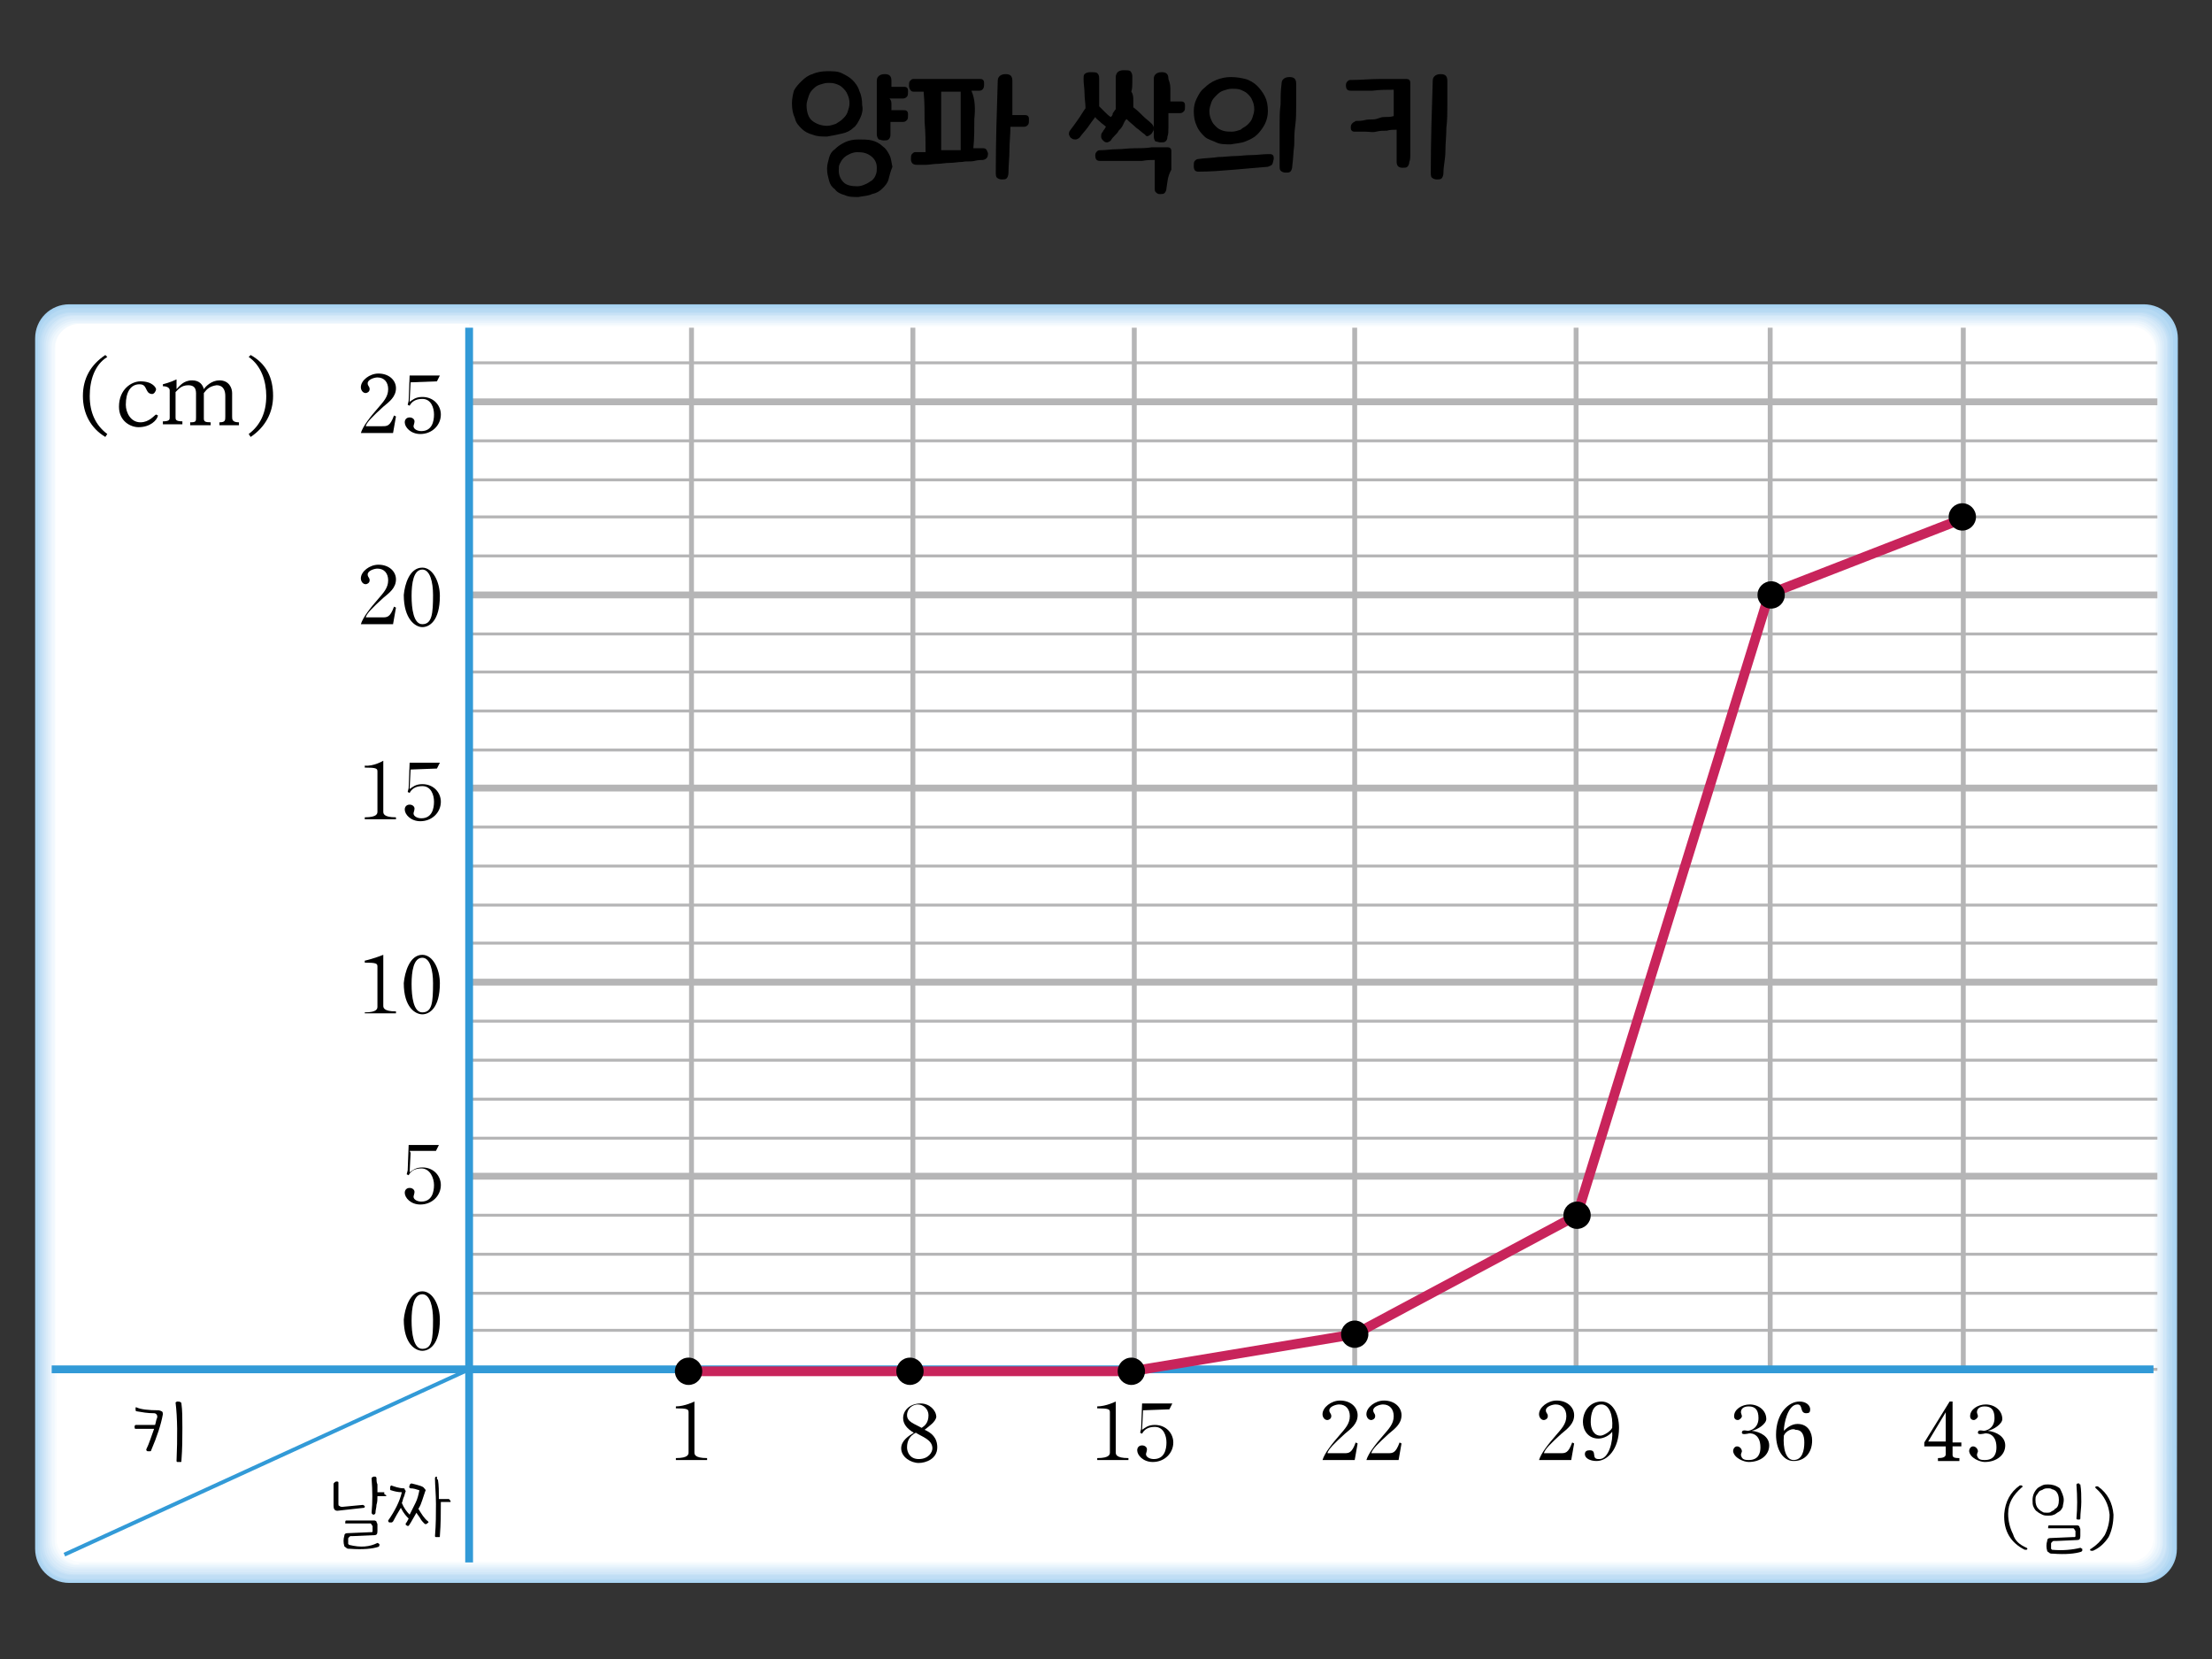 <?xml version="1.0" encoding="utf-8"?>
<!-- Generator: Adobe Illustrator 24.2.3, SVG Export Plug-In . SVG Version: 6.00 Build 0)  -->
<svg version="1.1" id="레이어_1" xmlns="http://www.w3.org/2000/svg" xmlns:xlink="http://www.w3.org/1999/xlink" x="0px"
	 y="0px" width="226.8px" height="170.1px" viewBox="0 0 226.8 170.1" style="enable-background:new 0 0 226.8 170.1;"
	 xml:space="preserve">
<rect x="0" y="0" width="226.8" height="170.1" fill="#333333" stroke="none"/>
<g>
	<g>
		<g>
			<path style="fill:#A5D1F0;" d="M223.2,158.8c0,2-1.6,3.5-3.5,3.5H7.1c-2,0-3.5-1.6-3.5-3.5V34.7c0-2,1.6-3.5,3.5-3.5h212.7
				c2,0,3.5,1.6,3.5,3.5L223.2,158.8z"/>
			<path style="fill:#AED5F2;" d="M7.1,162.2c-1.9,0-3.4-1.5-3.4-3.4V34.9c0-0.1,0-0.2,0-0.3c0.1-1.8,1.6-3.2,3.4-3.2h212.5
				c0.1,0,0.2,0,0.3,0c1.8,0.1,3.2,1.6,3.2,3.4L223,158.7c0,0.1,0,0.2,0,0.3c-0.1,1.8-1.6,3.2-3.4,3.2H7.1z"/>
			<path style="fill:#B7DAF3;" d="M7.2,162c-1.8,0-3.3-1.5-3.3-3.3V35c0-0.1,0-0.2,0-0.3C4,33,5.5,31.6,7.2,31.6h212.2
				c0.1,0,0.2,0,0.3,0c1.7,0.1,3.1,1.6,3.1,3.3l-0.1,123.7c0,0.1,0,0.2,0,0.3c-0.1,1.7-1.6,3.1-3.3,3.1L7.2,162L7.2,162z"/>
			<path style="fill:#C0DEF5;" d="M7.3,161.9c-1.8,0-3.2-1.4-3.2-3.2V35.2c0-0.1,0-0.2,0-0.2c0.1-1.7,1.5-3,3.2-3h212
				c0.1,0,0.2,0,0.2,0c1.7,0.1,3,1.5,3,3.2l-0.1,123.5c0,0.1,0,0.2,0,0.2c-0.1,1.7-1.5,3-3.2,3L7.3,161.9L7.3,161.9z"/>
			<path style="fill:#C8E2F6;" d="M7.4,161.5c-1.7,0-3.1-1.4-3.1-3.1V35.2c0-0.1,0-0.2,0-0.2c0.1-1.6,1.3-2.9,3.1-2.9h211.8
				c0.1,0,0.2,0,0.2,0c1.6,0.1,2.9,1.4,2.9,3.1l-0.1,123.2c0,0.1,0,0.2,0,0.2c-0.1,1.6-1.4,2.9-3.1,2.9L7.4,161.5L7.4,161.5z"/>
			<path style="fill:#D1E7F8;" d="M7.5,161.4c-1.7,0-3-1.4-3-3v-123v-0.2c0.1-1.6,1.4-2.9,3-2.9h211.6h0.2c1.6,0.1,2.9,1.4,2.9,3
				l-0.1,123v0.2c-0.1,1.6-1.4,2.9-3,2.9L7.5,161.4L7.5,161.4z"/>
			<path style="fill:#D9EBF9;" d="M7.6,161.2c-1.6,0-2.9-1.3-2.9-2.9V35.4v-0.2c0.1-1.5,1.3-2.8,2.9-2.8h211.3h0.2
				c1.5,0.1,2.8,1.3,2.8,2.9l-0.1,122.8v0.2c-0.1,1.5-1.3,2.8-2.9,2.8L7.6,161.2L7.6,161.2z"/>
			<path style="fill:#E1EFFA;" d="M7.7,160.9c-1.5,0-2.8-1.2-2.8-2.8V35.7v-0.3c0.1-1.5,1.3-2.7,2.8-2.7h211.1h0.2
				c1.5,0.1,2.7,1.3,2.7,2.8V158v0.2c0,1.5-1.3,2.7-2.8,2.7L7.7,160.9L7.7,160.9z"/>
			<path style="fill:#E9F4FC;" d="M7.8,160.7c-1.5,0-2.7-1.2-2.7-2.7V35.7v-0.2c0-1.4,1.2-2.6,2.7-2.6h210.9h0.2
				c1.5,0,2.6,1.2,2.6,2.7v122.3v0.2c0,1.4-1.2,2.6-2.7,2.6L7.8,160.7L7.8,160.7z"/>
			<path style="fill:#F1F8FD;" d="M7.9,160.5c-1.4,0-2.6-1.2-2.6-2.6V35.8v-0.2c0-1.4,1.2-2.5,2.6-2.5h210.7h0.2
				c1.4,0,2.5,1.2,2.5,2.6l-0.1,122.1v0.2c0,1.4-1.2,2.5-2.6,2.5H7.9z"/>
			<path style="fill:#F9FCFE;" d="M8.1,160.4c-1.4,0-2.5-1.1-2.5-2.5v-122v-0.2c0-1.4,1.1-2.4,2.5-2.4h210.4h0.2
				c1.3,0,2.4,1.1,2.4,2.5L221,157.7v0.2c0,1.4-1.1,2.4-2.5,2.4H8.1V160.4z"/>
			<path style="fill:#FFFFFF;" d="M220.8,157.7c0,1.3-1.1,2.4-2.4,2.4H8.2c-1.3,0-2.4-1.1-2.4-2.4V35.9c0-1.3,1.1-2.4,2.4-2.4h210.4
				c1.3,0,2.4,1.1,2.4,2.4L220.8,157.7z"/>
		</g>
	</g>
	<g>
		<g>
			<path style="fill:#FFFFFF;" d="M48.1,140.4v19.7h170.3c1.3,0,2.4-1.1,2.4-2.4v-17.3H48.1L48.1,140.4z"/>
			<g>
				<path style="fill:#FFFFFF;" d="M6.6,159.4c0.6,0.4,0.8,0.7,1.5,0.7h40v-19.7L6.6,159.4z"/>
			</g>
		</g>
		<g>
			<path style="fill:#FFFFFF;" d="M48.1,33.2h-40c-1.3,0-2.4,1.1-2.4,2.4v104.9h42.4V33.2z"/>
			<path style="fill:#FFFFFF;" d="M5.8,140.4v17.3c0,0.8,0.3,1.4,0.8,1.7l41.5-19H5.8z"/>
		</g>
		<g>
			<path style="fill:#FFFFFF;" d="M220.8,140.4l0.1-104.5c0-1.3-1.1-2.4-2.4-2.4H48.1v106.9H220.8z"/>
		</g>
	</g>
	<g>
		<path d="M16.7,145c-0.2,1.1-0.6,2.3-1.2,3.7c0,0.1-0.1,0.1-0.1,0.1c-0.1,0-0.1,0-0.2,0s-0.1,0-0.2-0.1v-0.1
			c0.3-0.6,0.5-1.3,0.8-2.1h-1.9c-0.1,0-0.1-0.1-0.1-0.2v-0.1c0,0,0,0,0.1-0.1h2c0.1-0.3,0.1-0.5,0.2-0.7c0.1-0.3-0.1-0.5-0.3-0.5
			c-0.7,0-1.2-0.1-1.8-0.2c-0.1,0-0.1-0.1-0.1-0.3c0-0.1,0-0.1,0-0.1s0,0,0.1,0c0.4,0.2,1.2,0.3,2.3,0.3
			C16.6,144.7,16.7,144.7,16.7,145z M18.6,143.9c0.1,0.7,0.1,1.5,0.1,2.5s0,2.1-0.1,3.4c0,0.1,0,0.1-0.1,0.1h-0.1
			c-0.1,0-0.1,0-0.2,0c0,0-0.1,0-0.1-0.1c0.1-2.4,0.1-4.4-0.1-6c0,0,0.1-0.1,0.2-0.1C18.5,143.7,18.6,143.8,18.6,143.9z"/>
	</g>
	<g>
		<path d="M37.2,154.3C37.3,154.3,37.3,154.3,37.2,154.3c0.1,0,0.1,0.1,0.2,0.1c0,0.1,0,0.2-0.1,0.2l-2.7,0.3
			c-0.3,0-0.4-0.2-0.4-0.5v-2.2c0-0.1,0-0.1,0.1-0.2c0,0,0.1-0.1,0.2-0.1c0.1,0,0.2,0,0.2,0.1v2.2c0,0.1,0,0.2,0.1,0.2
			c0.1,0.1,0.2,0.1,0.3,0.1L37.2,154.3z M38.7,158.2C38.8,158.2,38.8,158.2,38.7,158.2c0.1,0,0.1,0.1,0.2,0.1c0,0.1,0,0.1,0,0.2
			l-0.1,0.1c-0.6,0.2-1.6,0.3-2.9,0.2c-0.2,0-0.3,0-0.4-0.1c-0.1-0.1-0.2-0.1-0.2-0.2c-0.1-0.3-0.1-0.7,0-1c0-0.2,0.1-0.3,0.3-0.3
			l2.3-0.1c0.1,0,0.1,0,0.2,0c0,0,0.1,0,0.1-0.1v-0.5c0-0.1-0.1-0.1-0.1-0.2l-0.1-0.1c-0.8,0-1.7,0-2.6,0l0,0v-0.1
			c0-0.1,0-0.2,0.1-0.2c1,0,1.9,0,2.9,0c0.1,0,0.2,0.1,0.2,0.1c0,0.1,0.1,0.2,0.1,0.3v0.7c0,0.3-0.1,0.4-0.3,0.4l-2.2,0.1
			c-0.1,0-0.1,0-0.2,0c-0.1,0-0.1,0-0.2,0.1c-0.1,0.1-0.1,0.1-0.1,0.2s0,0.2,0,0.4v0.1l0.1,0.1C37,158.7,37.9,158.6,38.7,158.2z
			 M39.4,153.2C39.5,153.2,39.5,153.2,39.4,153.2c0.1,0,0.1,0.1,0.2,0.1c0,0.1,0,0.1,0,0.1h-0.1h-0.8c0,0.3,0,0.6-0.1,0.9
			c0,0.3-0.1,0.5-0.1,0.8c0,0.1-0.1,0.2-0.2,0.2c-0.1,0-0.2-0.1-0.2-0.2c0.1-1.1,0.1-2.2,0-3.5c0-0.1,0-0.1,0.2-0.2
			c0.1,0,0.1,0,0.2,0l0.1,0.1c0,0.2,0,0.5,0.1,0.7c0,0.3,0,0.5,0,0.8h0.7C39.4,153,39.4,153.2,39.4,153.2z"/>
		<path d="M43.5,152.6c0.1,0.1,0.2,0.2,0.1,0.3c-0.1,0.3-0.2,0.6-0.3,0.9s-0.2,0.6-0.4,0.9c0.3,0.5,0.6,1,1,1.3
			c0.1,0.1,0,0.1-0.1,0.2s-0.2,0.1-0.3,0s-0.3-0.3-0.4-0.5c-0.1-0.2-0.3-0.4-0.4-0.6c-0.3,0.5-0.5,0.9-0.7,1.2
			c-0.1,0.2-0.2,0.2-0.3,0.1c-0.1,0-0.1-0.1-0.1-0.1v-0.1c0.1-0.1,0.2-0.3,0.3-0.5c-0.2-0.2-0.5-0.5-0.8-1.1c-0.3,0.5-0.6,1-0.8,1.4
			c-0.1,0.1-0.1,0.1-0.2,0.1c-0.1,0-0.1,0-0.2,0c-0.1-0.1-0.1-0.1-0.1-0.2c0.7-1,1.2-2,1.4-2.9c-0.4,0-0.8-0.1-1.1-0.2
			c-0.1,0-0.1-0.1-0.1-0.1s0-0.1,0-0.2c0-0.1,0.1-0.2,0.1-0.2c0.3,0.1,0.8,0.3,1.3,0.3c0.1,0,0.1,0.1,0.1,0.1c0,0.1,0.1,0.1,0.1,0.2
			c-0.1,0.2-0.1,0.4-0.2,0.6c-0.1,0.2-0.1,0.4-0.2,0.6c0.2,0.5,0.5,0.9,0.8,1.2c0.2-0.4,0.4-0.8,0.6-1.2c0.2-0.4,0.3-0.8,0.4-1.3
			c-0.3-0.1-0.6-0.2-0.9-0.2c-0.1,0-0.2-0.1-0.1-0.3c0-0.1,0.1-0.2,0.2-0.2C43,152.3,43.4,152.4,43.5,152.6z M44.9,151.7
			c0.1,0.6,0.1,1.2,0.1,2h1c0.1,0,0.1,0.1,0.2,0.2c0,0.1,0,0.1,0,0.1h-0.1h-0.9c0,1.1,0,2.2-0.1,3.5c0,0.1,0,0.1-0.1,0.1h-0.1
			c-0.1,0-0.1,0-0.2,0c0,0-0.1,0-0.1-0.1c0.1-1.2,0.1-2.3,0.1-3.3s-0.1-1.9-0.1-2.6c0-0.1,0-0.2,0.2-0.2
			C44.8,151.7,44.8,151.7,44.9,151.7z"/>
	</g>
	<g>
		<path d="M71.2,143.7v5.2c0,0.2,0,0.6,1.3,0.6v0.2h-3.2v-0.2c1.3,0,1.3-0.4,1.3-0.6v-4.1c0-0.3-0.1-0.4-1.3-0.4v-0.2
			C70.2,144.2,71.2,143.7,71.2,143.7z"/>
	</g>
	<g>
		<path d="M94.8,146.6c0.7,0.3,1.3,0.8,1.3,1.8c0,1.2-1.2,1.6-1.9,1.6c-0.8,0-1.8-0.6-1.8-1.5c0-0.8,0.8-1.3,1.3-1.6
			c-0.7-0.4-1.1-0.9-1.1-1.5c0-0.8,0.7-1.5,1.8-1.5c0.9,0,1.6,0.7,1.6,1.4C95.9,145.8,95.3,146.2,94.8,146.6z M93.9,146.9
			c-0.6,0.3-0.9,0.8-0.9,1.5c0,0.5,0.3,1.2,1.2,1.2c1,0,1.4-0.7,1.4-1.1C95.6,147.6,94.5,147.3,93.9,146.9z M94.5,146.4
			c0.3-0.2,0.7-0.5,0.7-1.3c0-0.6-0.5-1.1-1.1-1.1c-0.5,0-1.1,0.4-1.1,1.1S93.8,146,94.5,146.4z"/>
	</g>
	<g>
		<path d="M114.4,143.7v5.2c0,0.2,0,0.6,1.3,0.6v0.2h-3.2v-0.2c1.3,0,1.3-0.4,1.3-0.6v-4.1c0-0.3-0.1-0.4-1.3-0.4v-0.2
			C113.4,144.2,114.4,143.7,114.4,143.7z"/>
		<path d="M117.2,144.6l-0.1,2c0.3-0.2,0.6-0.5,1.3-0.5c1.2,0,1.9,0.9,1.9,1.8c0,1.1-0.9,2-2.1,2c-1,0-1.6-0.7-1.6-1.2
			c0-0.3,0.2-0.5,0.5-0.5s0.5,0.2,0.5,0.4s-0.1,0.4-0.1,0.5c0,0.3,0.4,0.5,0.8,0.5c1.1,0,1.3-1,1.3-1.7s-0.3-1.6-1.2-1.6
			c-0.7,0-1.1,0.3-1.3,0.7l-0.2-0.1l0.1-0.4l0.1-2.6h3.1l-0.3,0.6L117.2,144.6L117.2,144.6L117.2,144.6z"/>
	</g>
	<g>
		<path d="M138.9,149.7h-3.3c0.2-0.7,1-1.7,1.7-2.5c0.6-0.7,1.1-1.2,1.1-2c0-0.7-0.4-1.2-1.1-1.2c-0.3,0-1,0.2-1,0.6
			c0,0.3,0.2,0.3,0.2,0.6s-0.3,0.4-0.4,0.4c-0.3,0-0.5-0.3-0.5-0.6c0-0.7,0.9-1.4,1.8-1.4c1.1,0,1.8,0.7,1.8,1.5
			c0,0.9-0.7,1.4-1.3,1.9c-1.1,1-1.7,1.6-1.8,2h1.7c0.5,0,0.8,0,1.2-1.1l0.2,0.1L138.9,149.7z"/>
		<path d="M143.4,149.7h-3.3c0.2-0.7,1-1.7,1.7-2.5c0.6-0.7,1.1-1.2,1.1-2c0-0.7-0.4-1.2-1.1-1.2c-0.3,0-1,0.2-1,0.6
			c0,0.3,0.2,0.3,0.2,0.6s-0.3,0.4-0.4,0.4c-0.3,0-0.5-0.3-0.5-0.6c0-0.7,0.9-1.4,1.8-1.4c1.1,0,1.8,0.7,1.8,1.5
			c0,0.9-0.7,1.4-1.3,1.9c-1.1,1-1.7,1.6-1.8,2h1.7c0.5,0,0.8,0,1.2-1.1l0.2,0.1L143.4,149.7z"/>
	</g>
	<g>
		<path d="M161.1,149.7h-3.3c0.2-0.7,1-1.7,1.7-2.5c0.6-0.7,1.1-1.2,1.1-2c0-0.7-0.4-1.2-1.1-1.2c-0.3,0-1,0.2-1,0.6
			c0,0.3,0.2,0.3,0.2,0.6s-0.3,0.4-0.4,0.4c-0.3,0-0.5-0.3-0.5-0.6c0-0.7,0.9-1.4,1.8-1.4c1.1,0,1.8,0.7,1.8,1.5
			c0,0.9-0.7,1.4-1.3,1.9c-1.1,1-1.7,1.6-1.8,2h1.7c0.5,0,0.8,0,1.2-1.1l0.2,0.1L161.1,149.7z"/>
		<path d="M165.3,146.8c-0.3,0.4-0.9,0.7-1.4,0.7c-1.1,0-1.6-0.9-1.6-1.7c0-1.2,0.8-2.1,1.9-2.1s1.8,1.2,1.8,2.7
			c0,2.2-1.2,3.4-2.3,3.4c-0.7,0-1.2-0.3-1.2-0.7c0-0.3,0.2-0.4,0.5-0.4c0.8,0,0.1,0.9,0.9,0.9C165,149.7,165.4,147.6,165.3,146.8z
			 M165.3,146.4c0.1-1.3-0.3-2.4-1.1-2.4c-0.9,0-1.1,1-1.1,1.8c0,0.7,0.3,1.4,1,1.4C164.4,147.2,165.1,146.8,165.3,146.4z"/>
	</g>
	<g>
		<path d="M179.6,146.7c0.9,0.1,1.8,0.6,1.8,1.5c0,1-0.9,1.7-2.1,1.7c-0.5,0-1.5-0.4-1.6-1.1c0-0.3,0.2-0.5,0.4-0.5
			c0.3,0,0.5,0.3,0.5,0.5c0,0.1-0.1,0.2-0.1,0.4c0.1,0.4,0.3,0.5,0.8,0.5c1,0,1.2-0.7,1.2-1.3c0-1.5-1.1-1.5-1.3-1.4
			c-0.5,0.1-0.6,0-0.6-0.1c0-0.2,0.1-0.3,0.6-0.2c0.2,0,1.1-0.2,1.1-1.3c0-0.8-0.3-1.2-1-1.2c-0.6,0-0.8,0.3-0.8,0.6
			c0,0.1,0.1,0.3,0.1,0.4c0,0.2-0.3,0.4-0.4,0.4c-0.2,0-0.4-0.1-0.4-0.4c0-0.7,0.8-1.2,1.6-1.2c0.9,0,1.7,0.6,1.7,1.5
			C181.1,146,180.2,146.6,179.6,146.7z"/>
		<path d="M182.9,146.7c0.3-0.3,0.8-0.7,1.4-0.7c1.1,0,1.5,0.9,1.5,1.7c0,1.2-0.7,2.1-1.9,2.1c-1.1,0-1.8-1.2-1.8-2.7
			c0-2.2,1.3-3.4,2.4-3.4c0.7,0,1.1,0.4,1.1,0.8c0,0.3-0.1,0.4-0.4,0.4c-0.7,0-0.3-0.9-0.9-0.9C183.3,144,182.9,146,182.9,146.7z
			 M182.9,147.2c-0.1,1.3,0.2,2.5,1,2.5c0.9,0,1.1-1,1.1-1.8c0-0.7-0.2-1.3-0.9-1.3C183.8,146.4,183.1,146.7,182.9,147.2z"/>
	</g>
	<g>
		<path d="M197.3,147.9l2.6-4.2h0.3v4.2h0.9v0.4h-0.9v0.9c0,0.3,0.4,0.3,0.7,0.3v0.3h-2.2v-0.3c0.5,0,0.8-0.1,0.8-0.4v-0.8h-2.2
			L197.3,147.9L197.3,147.9z M199.5,144.8l-1.8,3h1.8V144.8z"/>
		<path d="M203.8,146.7c0.9,0.1,1.8,0.6,1.8,1.5c0,1-0.9,1.7-2.1,1.7c-0.5,0-1.5-0.4-1.6-1.1c0-0.3,0.2-0.5,0.4-0.5
			c0.3,0,0.5,0.3,0.5,0.5c0,0.1-0.1,0.2-0.1,0.4c0.1,0.4,0.3,0.5,0.8,0.5c1,0,1.2-0.7,1.2-1.3c0-1.5-1.1-1.5-1.3-1.4
			c-0.5,0.1-0.6,0-0.6-0.1c0-0.2,0.1-0.3,0.6-0.2c0.2,0,1.1-0.2,1.1-1.3c0-0.8-0.3-1.2-1-1.2c-0.6,0-0.8,0.3-0.8,0.6
			c0,0.1,0.1,0.3,0.1,0.4c0,0.2-0.3,0.4-0.4,0.4c-0.2,0-0.4-0.1-0.4-0.4c0-0.7,0.8-1.2,1.6-1.2c0.9,0,1.7,0.6,1.7,1.5
			C205.3,146,204.4,146.6,203.8,146.7z"/>
	</g>
	<g>
		<path d="M207.8,158.7c0.1,0.1,0.1,0.1,0,0.2h-0.1h-0.1c-1.4-0.7-2.2-1.9-2.1-3.7c0.1-1.2,0.6-2.2,1.6-2.9h0.1h0.1
			c0.1,0.1,0.1,0.2,0,0.2c-0.9,0.8-1.4,1.6-1.4,2.7c0,0.8,0.2,1.5,0.5,2.1C206.6,158,207.1,158.4,207.8,158.7z"/>
		<path d="M211.6,153.8c0,0.3-0.1,0.5-0.1,0.7c-0.1,0.2-0.2,0.4-0.4,0.5s-0.4,0.3-0.5,0.3c-0.2,0.1-0.4,0.1-0.6,0.1s-0.4,0-0.6-0.1
			s-0.4-0.2-0.5-0.3c-0.2-0.1-0.3-0.3-0.4-0.5s-0.1-0.4-0.1-0.7c0-0.5,0.2-0.9,0.5-1.2c0.1-0.1,0.3-0.2,0.5-0.3s0.4-0.1,0.6-0.1
			c0.4,0,0.8,0.1,1.2,0.4C211.4,153,211.6,153.4,211.6,153.8z M211.1,153.8c0-0.4-0.1-0.7-0.3-0.9c-0.1-0.1-0.3-0.2-0.4-0.2
			c-0.1-0.1-0.3-0.1-0.4-0.1c-0.2,0-0.3,0-0.5,0.1c-0.1,0.1-0.3,0.1-0.4,0.2c-0.1,0.1-0.2,0.3-0.3,0.4c-0.1,0.2-0.1,0.3-0.1,0.5
			c0,0.4,0.1,0.7,0.3,0.9c0.1,0.1,0.2,0.2,0.4,0.3c0.1,0.1,0.3,0.1,0.5,0.1c0.1,0,0.3,0,0.4-0.1s0.3-0.1,0.4-0.3
			C211,154.6,211.1,154.2,211.1,153.8z M213.3,158.7C213.3,158.7,213.4,158.7,213.3,158.7c0.1,0,0.1,0.1,0.2,0.1c0,0.1,0,0.1,0,0.2
			l-0.1,0.1c-0.6,0.2-1.6,0.3-2.9,0.2c-0.2,0-0.3,0-0.4-0.1s-0.2-0.1-0.2-0.2c-0.1-0.3-0.1-0.7,0-1c0-0.2,0.1-0.3,0.3-0.3l2.3-0.1
			c0.1,0,0.1,0,0.2,0c0,0,0.1,0,0.1-0.1V157c0-0.1-0.1-0.1-0.1-0.2l-0.1-0.1c-0.8,0-1.7,0-2.6,0l0,0v-0.1c0-0.1,0-0.2,0.1-0.2
			c1,0,1.9,0,2.9,0c0.1,0,0.2,0.1,0.2,0.1c0,0.1,0.1,0.2,0.1,0.3v0.7c0,0.3-0.1,0.4-0.3,0.4l-2.2,0.1c-0.1,0-0.1,0-0.2,0
			s-0.1,0-0.2,0.1s-0.1,0.1-0.1,0.2s0,0.2,0,0.4v0.1l0.1,0.1C211.5,159,212.5,158.9,213.3,158.7z M213.3,152.2
			c0.1,0.6,0.1,1.2,0.1,1.8s-0.1,1.1-0.1,1.7c0,0,0,0.1-0.1,0.1s-0.1,0-0.1,0c-0.1,0-0.2,0-0.2-0.1c0.1-1.1,0.1-2.2,0-3.5
			c0,0,0,0,0.1-0.1c0,0,0.1,0,0.2,0C213.2,152.2,213.2,152.2,213.3,152.2z"/>
		<path d="M215.8,157.4c0.3-0.6,0.5-1.3,0.5-2.1c-0.1-1-0.5-1.9-1.4-2.7c-0.1-0.1-0.1-0.1,0-0.2h0.1h0.1c1,0.7,1.5,1.7,1.6,2.9
			c0,0.9-0.2,1.7-0.5,2.3c-0.4,0.6-0.9,1.1-1.6,1.4c-0.1,0-0.1,0-0.1,0h-0.1c-0.1,0-0.1-0.1-0.1-0.1s0-0.1,0.1-0.1
			C215,158.4,215.4,158,215.8,157.4z"/>
	</g>
	<g>
		<path d="M9.2,40.6c0,1.7,0.6,3,1.8,3.9l-0.2,0.3c-1.5-0.9-2.3-2.4-2.3-4.2s0.8-3.2,2.3-4.2l0.2,0.2C9.7,37.4,9.2,39,9.2,40.6z"/>
		<path d="M14.3,39.4c-0.9,0-1.4,0.8-1.4,2.1c0,0.8,0.5,1.8,1.5,1.8c0.9,0,1.4-0.7,1.6-0.8l0.2,0.1c-0.1,0.5-0.8,1.2-2,1.2
			c-0.8,0-2-0.6-2-2.1c0-1.8,1.3-2.6,2.2-2.6c1.3,0,1.6,0.7,1.6,0.8c0,0.2-0.2,0.5-0.4,0.5s-0.4-0.1-0.5-0.3
			C14.9,39.8,14.9,39.4,14.3,39.4z"/>
		<path d="M20.9,40.3c0,0.1,0,2.6,0,2.6c0,0.3,0.1,0.4,0.7,0.4v0.3h-2.1v-0.3c0.6,0,0.6-0.1,0.6-0.5v-2.1c0-0.5,0.1-1.2-0.8-1.2
			c-0.7,0-1,0.4-1.3,0.7v2.6c0,0.2,0,0.4,0.7,0.4v0.3h-2v-0.3c0.7,0,0.7-0.2,0.7-0.4V40c0-0.1-0.1-0.4-0.7-0.4v-0.2
			c0,0,0.8-0.2,1.4-0.5v1c0.3-0.3,0.7-0.9,1.6-0.9c0.8,0,1.1,0.5,1.2,0.9c0.2-0.3,0.8-0.9,1.6-0.9c1,0,1.3,0.8,1.3,1.3v2.4
			c0,0.3,0,0.6,0.7,0.6v0.3h-2v-0.3c0.6,0,0.6-0.2,0.6-0.6v-2.1c0-0.4-0.1-1.1-0.9-1.1C21.5,39.6,21.2,39.9,20.9,40.3z"/>
		<path d="M28,40.6c0,1.7-0.8,3.2-2.3,4.2l-0.2-0.3c1.2-0.9,1.8-2.2,1.8-3.9c0-1.5-0.5-3.1-1.8-4l0.2-0.2C27.3,37.3,28,38.7,28,40.6
			z"/>
	</g>
	<g>
		<line style="fill:none;stroke:#B5B5B6;stroke-width:0.7;" x1="48.1" y1="41.2" x2="221.2" y2="41.2"/>
		<line style="fill:none;stroke:#B5B5B6;stroke-width:0.3;" x1="48.1" y1="45.2" x2="221.2" y2="45.2"/>
		<line style="fill:none;stroke:#B5B5B6;stroke-width:0.3;" x1="48.1" y1="53" x2="221.2" y2="53"/>
		<line style="fill:none;stroke:#B5B5B6;stroke-width:0.3;" x1="48.1" y1="49.2" x2="221.2" y2="49.2"/>
		<line style="fill:none;stroke:#B5B5B6;stroke-width:0.3;" x1="48.1" y1="57" x2="221.2" y2="57"/>
		<line style="fill:none;stroke:#B5B5B6;stroke-width:0.7;" x1="48.1" y1="61" x2="221.2" y2="61"/>
		<line style="fill:none;stroke:#B5B5B6;stroke-width:0.3;" x1="48.1" y1="65" x2="221.2" y2="65"/>
		<line style="fill:none;stroke:#B5B5B6;stroke-width:0.3;" x1="48.1" y1="72.9" x2="221.2" y2="72.9"/>
		<line style="fill:none;stroke:#B5B5B6;stroke-width:0.3;" x1="48.1" y1="68.9" x2="221.2" y2="68.9"/>
		<line style="fill:none;stroke:#B5B5B6;stroke-width:0.3;" x1="48.1" y1="76.9" x2="221.2" y2="76.9"/>
		<line style="fill:none;stroke:#B5B5B6;stroke-width:0.7;" x1="48.1" y1="80.8" x2="221.2" y2="80.8"/>
		<line style="fill:none;stroke:#B5B5B6;stroke-width:0.3;" x1="48.1" y1="84.8" x2="221.2" y2="84.8"/>
		<line style="fill:none;stroke:#B5B5B6;stroke-width:0.3;" x1="48.1" y1="92.8" x2="221.2" y2="92.8"/>
		<line style="fill:none;stroke:#B5B5B6;stroke-width:0.3;" x1="48.1" y1="88.8" x2="221.2" y2="88.8"/>
		<line style="fill:none;stroke:#B5B5B6;stroke-width:0.3;" x1="48.1" y1="96.7" x2="221.2" y2="96.7"/>
		<line style="fill:none;stroke:#B5B5B6;stroke-width:0.7;" x1="48.1" y1="100.7" x2="221.2" y2="100.7"/>
		<line style="fill:none;stroke:#B5B5B6;stroke-width:0.7;" x1="48.1" y1="120.6" x2="221.2" y2="120.6"/>
		<line style="fill:none;stroke:#B5B5B6;stroke-width:0.3;" x1="48.1" y1="108.7" x2="221.2" y2="108.7"/>
		<line style="fill:none;stroke:#B5B5B6;stroke-width:0.3;" x1="48.1" y1="124.6" x2="221.2" y2="124.6"/>
		<line style="fill:none;stroke:#B5B5B6;stroke-width:0.3;" x1="48.1" y1="116.7" x2="221.2" y2="116.7"/>
		<line style="fill:none;stroke:#B5B5B6;stroke-width:0.3;" x1="48.1" y1="104.7" x2="221.2" y2="104.7"/>
		<line style="fill:none;stroke:#B5B5B6;stroke-width:0.3;" x1="48.1" y1="112.7" x2="221.2" y2="112.7"/>
		<line style="fill:none;stroke:#B5B5B6;stroke-width:0.3;" x1="48.1" y1="132.6" x2="221.2" y2="132.6"/>
		<line style="fill:none;stroke:#B5B5B6;stroke-width:0.3;" x1="48.1" y1="128.6" x2="221.2" y2="128.6"/>
		<line style="fill:none;stroke:#B5B5B6;stroke-width:0.3;" x1="48.1" y1="136.4" x2="221.2" y2="136.4"/>
		<line style="fill:none;" x1="48.1" y1="33.2" x2="221.2" y2="33.2"/>
		<line style="fill:none;stroke:#B5B5B6;stroke-width:0.3;" x1="48.1" y1="37.2" x2="221.2" y2="37.2"/>
		<line style="fill:none;stroke:#B5B5B6;stroke-width:0.3;" x1="48.1" y1="140.4" x2="221.2" y2="140.4"/>
	</g>
	<g>
		<line style="fill:none;stroke:#B5B5B6;stroke-width:0.5;" x1="70.9" y1="33.6" x2="70.9" y2="140.3"/>
	</g>
	<g>
		<line style="fill:none;stroke:#B5B5B6;stroke-width:0.5;" x1="93.6" y1="33.6" x2="93.6" y2="140.3"/>
	</g>
	<g>
		<line style="fill:none;stroke:#B5B5B6;stroke-width:0.5;" x1="116.3" y1="33.6" x2="116.3" y2="140.3"/>
	</g>
	<g>
		<line style="fill:none;stroke:#B5B5B6;stroke-width:0.5;" x1="138.9" y1="33.6" x2="138.9" y2="140.3"/>
	</g>
	<g>
		<line style="fill:none;stroke:#B5B5B6;stroke-width:0.5;" x1="161.6" y1="33.6" x2="161.6" y2="140.3"/>
	</g>
	<g>
		<line style="fill:none;stroke:#B5B5B6;stroke-width:0.5;" x1="181.5" y1="33.6" x2="181.5" y2="140.3"/>
	</g>
	<g>
		<line style="fill:none;stroke:#B5B5B6;stroke-width:0.5;" x1="201.3" y1="33.6" x2="201.3" y2="140.3"/>
	</g>
	<g>
		<line style="fill:none;stroke:#329AD7;stroke-width:0.8;" x1="220.8" y1="140.4" x2="5.3" y2="140.4"/>
		<line style="fill:none;stroke:#329AD7;stroke-width:0.8;" x1="48.1" y1="33.6" x2="48.1" y2="160.2"/>
		<line style="fill:none;stroke:#329AD7;stroke-width:0.4;" x1="48.1" y1="140.4" x2="6.6" y2="159.4"/>
	</g>
	<g>
		<path d="M43.3,132.4c1.1,0,1.8,1.5,1.8,2.9c0,2.6-1.1,3.2-1.8,3.2s-1.9-0.7-1.9-3.2C41.5,134.2,42,132.4,43.3,132.4z M44.4,135.3
			c0-1.3-0.3-2.6-1.1-2.6c-0.9,0-1.1,1.4-1.1,2.7s0.2,2.9,1.1,2.9C44.3,138.3,44.4,137.3,44.4,135.3z"/>
	</g>
	<g>
		<g>
			<path d="M39.3,97.9v5.2c0,0.2,0,0.6,1.3,0.6v0.2h-3.2v-0.1c1.3,0,1.3-0.4,1.3-0.6v-4.1c0-0.3-0.1-0.4-1.3-0.4v-0.2
				C38.3,98.3,39.3,97.9,39.3,97.9z"/>
			<path d="M43.3,97.9c1.1,0,1.8,1.5,1.8,2.9c0,2.6-1.1,3.2-1.8,3.2s-1.9-0.7-1.9-3.2C41.5,99.7,42,97.9,43.3,97.9z M44.4,100.8
				c0-1.3-0.3-2.6-1.1-2.6c-0.9,0-1.1,1.4-1.1,2.7c0,1.3,0.2,2.9,1.1,2.9C44.3,103.8,44.4,102.8,44.4,100.8z"/>
		</g>
		<g>
			<path d="M39.3,78v5.2c0,0.2,0,0.6,1.3,0.6V84h-3.2v-0.2c1.3,0,1.3-0.4,1.3-0.6v-4.1c0-0.3-0.1-0.4-1.3-0.4v-0.2
				C38.3,78.6,39.3,78,39.3,78z"/>
			<path d="M42.1,78.9l-0.1,2c0.3-0.2,0.6-0.5,1.3-0.5c1.2,0,1.9,0.9,1.9,1.8c0,1.1-0.9,2-2.1,2c-1,0-1.6-0.7-1.6-1.2
				c0-0.3,0.2-0.5,0.5-0.5s0.5,0.2,0.5,0.4c0,0.2-0.1,0.4-0.1,0.5c0,0.3,0.4,0.5,0.8,0.5c1.1,0,1.3-1,1.3-1.7s-0.3-1.6-1.2-1.6
				c-0.7,0-1.1,0.3-1.3,0.7l-0.2-0.1l0.1-0.4l0.1-2.6h3.1l-0.3,0.6L42.1,78.9L42.1,78.9z"/>
		</g>
		<g>
			<path d="M40.3,64H37c0.2-0.7,1-1.7,1.7-2.5c0.6-0.7,1.1-1.2,1.1-2c0-0.7-0.4-1.2-1.1-1.2c-0.3,0-1,0.2-1,0.6
				c0,0.3,0.2,0.3,0.2,0.6s-0.3,0.4-0.4,0.4c-0.3,0-0.5-0.3-0.5-0.6c0-0.7,0.9-1.4,1.8-1.4c1.1,0,1.8,0.7,1.8,1.5
				c0,0.9-0.7,1.4-1.3,1.9c-1.1,1-1.7,1.6-1.8,2h1.7c0.5,0,0.8,0,1.2-1.1l0.2,0.1L40.3,64z"/>
			<path d="M43.3,58.2c1.1,0,1.8,1.5,1.8,2.9c0,2.6-1.1,3.2-1.8,3.2s-1.9-0.8-1.9-3.3C41.5,59.9,42,58.2,43.3,58.2z M44.4,61
				c0-1.3-0.3-2.6-1.1-2.6c-0.9,0-1.1,1.4-1.1,2.7s0.2,2.9,1.1,2.9C44.3,64,44.4,62.9,44.4,61z"/>
		</g>
		<g>
			<path d="M40.3,44.4H37c0.2-0.7,1-1.7,1.7-2.5c0.6-0.7,1.1-1.2,1.1-2c0-0.7-0.4-1.2-1.1-1.2c-0.3,0-1,0.2-1,0.6
				c0,0.3,0.2,0.3,0.2,0.6s-0.3,0.4-0.4,0.4c-0.3,0-0.5-0.3-0.5-0.6c0-0.7,0.9-1.4,1.8-1.4c1.1,0,1.8,0.7,1.8,1.5
				c0,0.9-0.7,1.4-1.3,1.9c-1.1,1-1.7,1.6-1.8,2h1.7c0.5,0,0.8,0,1.2-1.1l0.2,0.1L40.3,44.4z"/>
			<path d="M42.1,39.2l-0.1,2c0.3-0.2,0.6-0.5,1.3-0.5c1.2,0,1.9,0.9,1.9,1.8c0,1.1-0.9,2-2.1,2c-1,0-1.6-0.7-1.6-1.2
				c0-0.3,0.2-0.5,0.5-0.5s0.5,0.2,0.5,0.4s-0.1,0.4-0.1,0.5c0,0.3,0.4,0.5,0.8,0.5c1.1,0,1.3-1,1.3-1.7s-0.3-1.6-1.2-1.6
				c-0.7,0-1.1,0.3-1.3,0.7l-0.2-0.1l0.1-0.4l0.1-2.6h3.1l-0.3,0.6L42.1,39.2L42.1,39.2z"/>
		</g>
		<g>
			<path d="M42.1,118.2l-0.1,2c0.3-0.2,0.6-0.5,1.3-0.5c1.2,0,1.9,0.9,1.9,1.8c0,1.1-0.9,2-2.1,2c-1,0-1.6-0.7-1.6-1.2
				c0-0.3,0.2-0.5,0.5-0.5s0.5,0.2,0.5,0.4c0,0.2-0.1,0.4-0.1,0.5c0,0.3,0.4,0.5,0.8,0.5c1.1,0,1.3-1,1.3-1.7s-0.4-1.7-1.3-1.7
				c-0.7,0-1.1,0.3-1.3,0.7l-0.2-0.1l0.1-0.4l0.1-2.6H45l-0.3,0.6H42L42.1,118.2C42,118.2,42.1,118.2,42.1,118.2z"/>
		</g>
	</g>
	<g>
		<polyline style="fill:none;stroke:#C8245B;" points="70.6,140.6 93.3,140.6 116,140.6 138.9,136.8 161.7,124.6 181.4,60.9 
			201.2,53.2 		"/>
		<g>
			<circle cx="93.3" cy="140.6" r="1.4"/>
			<circle cx="70.6" cy="140.6" r="1.4"/>
			<circle cx="116" cy="140.6" r="1.4"/>
			<circle cx="138.9" cy="136.8" r="1.4"/>
			<circle cx="161.7" cy="124.6" r="1.4"/>
			<circle cx="181.6" cy="61" r="1.4"/>
			<circle cx="201.2" cy="53" r="1.4"/>
		</g>
	</g>
</g>
<g>
	<path d="M88.2,12.1c-0.2,0.4-0.4,0.8-0.7,1c-0.3,0.3-0.7,0.5-1.2,0.6c-0.4,0.1-0.9,0.2-1.5,0.3c-0.6,0-1,0-1.5-0.2
		c-0.4-0.1-0.8-0.3-1.1-0.6c-0.3-0.3-0.6-0.6-0.7-1.1c-0.2-0.4-0.3-0.9-0.3-1.5c0-0.5,0.1-0.9,0.2-1.3c0.2-0.4,0.5-0.7,0.8-1
		c0.3-0.3,0.7-0.6,1.1-0.7c0.4-0.2,1-0.3,1.5-0.3c0.6,0,1.1,0,1.5,0.2c0.4,0.2,0.8,0.4,1.1,0.7c0.3,0.3,0.6,0.7,0.7,1.1
		c0.2,0.4,0.3,0.9,0.3,1.5C88.5,11.2,88.4,11.7,88.2,12.1z M86.4,12.2c0.2-0.2,0.4-0.4,0.5-0.7c0.1-0.3,0.2-0.6,0.2-0.9
		c0-0.4-0.1-0.7-0.2-0.9c-0.1-0.3-0.3-0.5-0.5-0.7c-0.2-0.2-0.4-0.3-0.7-0.4s-0.5-0.1-0.8-0.1S84.3,8.6,84,8.7
		c-0.3,0.1-0.5,0.3-0.7,0.5c-0.2,0.2-0.3,0.4-0.4,0.7c-0.1,0.3-0.2,0.6-0.2,0.9c0,0.7,0.2,1.3,0.6,1.6s0.9,0.5,1.5,0.5
		c0.3,0,0.6-0.1,0.9-0.2C86,12.5,86.2,12.4,86.4,12.2z M91.1,18.4c-0.1,0.4-0.4,0.7-0.6,0.9c-0.3,0.3-0.6,0.5-1.1,0.6
		c-0.4,0.2-0.9,0.2-1.4,0.3c-0.5,0-1,0-1.4-0.2c-0.4-0.1-0.8-0.3-1-0.6c-0.3-0.2-0.5-0.5-0.6-0.9s-0.2-0.7-0.2-1.2
		c0-0.4,0.1-0.7,0.2-1.1c0.1-0.4,0.3-0.7,0.6-0.9c0.3-0.3,0.6-0.5,1-0.7s0.9-0.3,1.4-0.3s1,0,1.4,0.1s0.8,0.3,1.1,0.6
		c0.3,0.2,0.5,0.5,0.7,0.9c0.2,0.4,0.2,0.8,0.3,1.2C91.3,17.6,91.2,18,91.1,18.4z M89.4,18.5c0.2-0.2,0.3-0.3,0.4-0.6
		c0.1-0.2,0.1-0.5,0.1-0.7c0-0.5-0.2-0.9-0.6-1.2c-0.4-0.3-0.8-0.4-1.4-0.4c-0.3,0-0.6,0.1-0.8,0.2c-0.2,0.1-0.4,0.2-0.6,0.4
		c-0.2,0.2-0.3,0.4-0.4,0.6S86,17.2,86,17.5c0,0.5,0.2,0.9,0.5,1.2c0.3,0.3,0.8,0.4,1.4,0.4c0.3,0,0.6-0.1,0.8-0.2
		C89,18.8,89.2,18.6,89.4,18.5z M91.4,10.7c0,0.2,0,0.4,0,0.6c0.3,0,0.5,0,0.7,0s0.4,0,0.5,0c0.2,0,0.3,0,0.4,0.1
		c0.1,0.1,0.1,0.2,0.1,0.4s0,0.4-0.1,0.5c-0.1,0.1-0.2,0.2-0.4,0.2c-0.1,0-0.3,0-0.5,0s-0.5,0-0.8,0c0,0.3,0,0.5,0,0.7s0,0.4,0,0.6
		c0,0.3-0.1,0.4-0.2,0.5s-0.3,0.1-0.5,0.1s-0.4-0.1-0.5-0.1c-0.1-0.1-0.2-0.3-0.2-0.5s0-0.5,0-0.9c0-0.4,0-0.9,0-1.4s0-1,0-1.6
		c0-0.6,0-1.1,0-1.6c0-0.3,0.1-0.4,0.2-0.5s0.3-0.2,0.6-0.2c0.5,0,0.7,0.2,0.7,0.7c0,0.1,0,0.2,0,0.3c0,0.1,0,0.2,0,0.3
		c0.2,0,0.5,0,0.7,0s0.4,0,0.5,0c0.2,0,0.3,0,0.4,0.1c0.1,0.1,0.1,0.2,0.1,0.4c0,0.2,0,0.4-0.1,0.5c-0.1,0.1-0.2,0.2-0.4,0.2
		c-0.1,0-0.3,0-0.6,0s-0.5,0-0.8,0C91.4,10.3,91.4,10.5,91.4,10.7z"/>
	<path d="M99.9,12.2c0,1,0,2-0.1,3c0.2,0,0.3,0,0.5,0s0.3,0,0.4,0c0.2,0,0.3,0,0.4,0.1s0.1,0.2,0.2,0.4c0,0.4-0.1,0.6-0.5,0.7
		c-0.2,0-0.5,0-0.9,0.1s-0.8,0-1.2,0.1c-0.4,0-0.9,0.1-1.3,0.1c-0.5,0-0.9,0.1-1.3,0.1s-0.8,0.1-1.2,0.1c-0.4,0-0.7,0-0.9,0
		c-0.4,0-0.6-0.2-0.6-0.6c0-0.2,0-0.4,0.1-0.5s0.2-0.2,0.3-0.2c0.1,0,0.3,0,0.5,0s0.4,0,0.6,0c0-1,0-2-0.1-3.1c0-1,0-2.1-0.1-3.1
		c-0.2,0-0.4,0-0.5,0c-0.2,0-0.3,0-0.4,0c-0.2,0-0.3,0-0.4-0.1c-0.1-0.1-0.2-0.3-0.2-0.5c0-0.2,0-0.4,0.1-0.5
		c0.1-0.1,0.2-0.2,0.3-0.2c0.2,0,0.6,0,0.9,0s0.8,0,1.2,0c0.4,0,0.9,0,1.3,0c0.5,0,0.9,0,1.3,0s0.8,0,1.2,0s0.7,0,0.9,0
		c0.2,0,0.3,0,0.4,0.1c0.1,0.1,0.1,0.2,0.1,0.5c0,0.4-0.2,0.6-0.5,0.6c-0.1,0-0.2,0-0.4,0s-0.3,0-0.4,0C100,10.2,100,11.2,99.9,12.2
		z M96.5,12.3c0,1,0,2,0,3.1c0.3,0,0.7,0,1,0s0.7,0,1,0c0-1,0-2,0-3s0-2,0-3c-0.3,0-0.7,0-1,0s-0.7,0-1,0
		C96.5,10.3,96.5,11.3,96.5,12.3z M103.8,10c0,0.6,0,1.2,0,1.8c0.3,0,0.5,0,0.7,0s0.4,0,0.5,0c0.2,0,0.3,0,0.4,0.1
		c0.1,0.1,0.1,0.2,0.1,0.4s0,0.4-0.1,0.5c-0.1,0.1-0.2,0.2-0.4,0.2c-0.1,0-0.3,0-0.6,0c-0.3,0-0.5,0-0.8,0c0,0.8-0.1,1.6-0.1,2.4
		c0,0.8-0.1,1.5-0.1,2.3c0,0.3-0.1,0.5-0.2,0.6s-0.3,0.1-0.5,0.1s-0.4-0.1-0.5-0.2s-0.1-0.3-0.1-0.6c0-3.1,0.1-6.2,0.2-9.3
		c0-0.3,0.1-0.4,0.2-0.5s0.3-0.2,0.6-0.2c0.5,0,0.7,0.2,0.7,0.7C103.8,8.8,103.8,9.4,103.8,10z"/>
	<path d="M116.2,10.3c0,0.3,0,0.5,0,0.7c0.4,0.3,0.7,0.6,1,0.9s0.6,0.5,0.9,0.8c0.1,0.1,0.2,0.3,0.2,0.4c0,0.1,0,0.3-0.1,0.4
		c-0.1,0.2-0.2,0.3-0.4,0.4c-0.1,0.1-0.3,0.1-0.4-0.1c-0.3-0.2-0.6-0.5-0.9-0.7c-0.3-0.3-0.6-0.5-1-0.9c-0.2,0.2-0.3,0.5-0.4,0.7
		s-0.3,0.4-0.4,0.5c-0.1,0.2-0.2,0.3-0.4,0.5c-0.1,0.1-0.3,0.3-0.4,0.5c-0.1,0.1-0.3,0.2-0.4,0.2c-0.2,0-0.3-0.1-0.4-0.2
		c-0.1-0.1-0.2-0.2-0.2-0.4c0-0.1,0-0.3,0.1-0.4c0.1-0.1,0.1-0.2,0.2-0.3c0.1-0.1,0.1-0.2,0.2-0.3c-0.2-0.2-0.4-0.3-0.6-0.5
		s-0.4-0.3-0.5-0.5c-0.3,0.4-0.6,0.8-0.8,1.1c-0.3,0.4-0.6,0.7-0.8,1c-0.1,0.1-0.3,0.2-0.4,0.2s-0.3,0-0.4-0.1
		c-0.2-0.1-0.2-0.2-0.3-0.4c0-0.1,0-0.3,0.1-0.4c0.3-0.4,0.6-0.8,0.8-1.1c0.3-0.4,0.5-0.8,0.8-1.2c0-0.5-0.1-1-0.1-1.5
		s-0.1-1-0.1-1.5c0-0.2,0-0.4,0.1-0.5s0.3-0.2,0.6-0.2c0.3,0,0.6,0,0.7,0.1s0.2,0.2,0.2,0.5c0,0.1,0,0.3,0,0.6c0,0.2,0,0.5,0,0.7
		c0,0.3,0,0.5,0,0.8s0,0.6,0,0.8c0.2,0.2,0.4,0.4,0.6,0.6s0.4,0.4,0.6,0.5c0.1-0.1,0.2-0.2,0.2-0.4c0.1-0.1,0.2-0.3,0.3-0.4
		c0-0.3,0-0.6,0-0.9s0-0.6,0-0.9s0-0.6,0-0.8s0-0.5,0-0.7c0-0.2,0.1-0.4,0.2-0.5s0.3-0.2,0.6-0.2c0.3,0,0.6,0,0.7,0.1
		s0.2,0.3,0.2,0.5s0,0.5,0,0.7c0,0.2,0,0.6-0.1,0.9C116.2,9.7,116.2,10,116.2,10.3z M119.6,19.3c0,0.2-0.1,0.4-0.2,0.5
		s-0.3,0.1-0.5,0.1s-0.3-0.1-0.4-0.2c-0.1-0.1-0.1-0.2-0.1-0.4c0-0.2,0-0.4,0-0.6s0-0.5,0-0.8c0-0.3,0-0.5,0-0.8c0-0.3,0-0.5,0-0.7
		c-0.3,0-0.8,0-1.3,0.1c-0.5,0-1,0-1.5,0s-1,0-1.5,0s-0.9,0-1.3,0s-0.5-0.2-0.5-0.6c0-0.2,0.1-0.3,0.2-0.4c0.1-0.1,0.2-0.1,0.4-0.1
		c0.5,0,1-0.1,1.6-0.1s1.2-0.1,1.8-0.1c0.6,0,1.2,0,1.8-0.1c0.6,0,1.1,0,1.5,0c0.2,0,0.3,0,0.4,0.1s0.1,0.2,0.1,0.4
		c0,0.6,0,1.2,0,1.8C119.7,18.1,119.7,18.7,119.6,19.3z M120,9.3c0,0.4,0,0.7,0,1.1c0.2,0,0.4,0,0.6,0s0.3,0,0.4,0
		c0.2,0,0.3,0,0.4,0.1c0.1,0.1,0.1,0.2,0.1,0.4c0,0.2,0,0.4-0.1,0.5c-0.1,0.1-0.2,0.2-0.4,0.2c-0.1,0-0.3,0-0.5,0s-0.5,0-0.7,0
		c0,0.5,0,1,0,1.4s0,0.8-0.1,1c0,0.3-0.1,0.4-0.2,0.5s-0.3,0.1-0.5,0.1s-0.4-0.1-0.5-0.1s-0.2-0.3-0.2-0.5s0-0.5,0-1
		c0-0.4,0-0.9,0-1.5c0-0.5,0-1.1,0-1.7c0-0.6,0-1.1,0-1.7c0-0.3,0.1-0.4,0.2-0.5s0.3-0.2,0.6-0.2c0.5,0,0.7,0.2,0.7,0.7
		C120,8.6,120,8.9,120,9.3z"/>
	<path d="M130.4,16.9c-0.1,0.1-0.2,0.1-0.4,0.2c-1.1,0.1-2.3,0.2-3.5,0.3s-2.4,0.2-3.6,0.2c-0.4,0-0.5-0.2-0.5-0.6
		c0-0.2,0-0.4,0.1-0.5s0.2-0.2,0.4-0.2c0.7-0.1,1.4-0.1,2-0.2c0.6,0,1.2-0.1,1.7-0.1c0.5,0,1.1-0.1,1.7-0.1c0.6,0,1.1-0.1,1.8-0.1
		c0.2,0,0.3,0,0.4,0.1c0.1,0.1,0.1,0.2,0.1,0.4C130.5,16.7,130.5,16.8,130.4,16.9z M129.7,12.7c-0.2,0.4-0.5,0.8-0.8,1.1
		s-0.7,0.5-1.2,0.7c-0.5,0.2-1,0.2-1.5,0.3c-0.6,0-1.1,0-1.5-0.2s-0.9-0.3-1.2-0.6c-0.3-0.3-0.6-0.6-0.8-1.1
		c-0.2-0.4-0.3-0.9-0.3-1.5c0-0.5,0.1-0.9,0.3-1.3c0.2-0.4,0.4-0.8,0.8-1.1c0.3-0.3,0.7-0.6,1.2-0.8s1-0.3,1.5-0.3
		c0.6,0,1.1,0.1,1.5,0.2c0.4,0.1,0.9,0.4,1.2,0.7c0.3,0.3,0.6,0.7,0.8,1.1c0.2,0.4,0.3,0.9,0.3,1.5C130,11.8,129.9,12.3,129.7,12.7z
		 M127.9,12.8c0.2-0.2,0.4-0.4,0.5-0.7s0.2-0.6,0.2-0.9c0-0.4-0.1-0.7-0.2-0.9c-0.1-0.3-0.3-0.5-0.5-0.7c-0.2-0.2-0.5-0.3-0.7-0.4
		c-0.3-0.1-0.6-0.1-0.9-0.1c-0.3,0-0.6,0.1-0.9,0.2c-0.3,0.1-0.5,0.3-0.7,0.5s-0.4,0.4-0.5,0.7c-0.1,0.3-0.2,0.6-0.2,0.9
		c0,0.4,0.1,0.7,0.2,0.9c0.1,0.3,0.3,0.5,0.5,0.7s0.4,0.3,0.7,0.4c0.3,0.1,0.6,0.1,0.9,0.1c0.3,0,0.6-0.1,0.9-0.2
		C127.4,13.1,127.7,13,127.9,12.8z M132.5,17c0,0.3-0.1,0.5-0.2,0.6c-0.1,0.1-0.3,0.1-0.5,0.1s-0.4-0.1-0.5-0.2
		c-0.1-0.1-0.1-0.3-0.1-0.6c0-0.8,0-1.5,0-2.2s0-1.3,0-2c0-0.6,0-1.3,0.1-2c0-0.7,0-1.4,0.1-2.1c0-0.3,0.1-0.4,0.2-0.5
		c0.1-0.1,0.3-0.2,0.6-0.2c0.5,0,0.7,0.2,0.7,0.7c0,0.8,0,1.5,0,2.2s0,1.4-0.1,2.1s-0.1,1.4-0.1,2C132.6,15.6,132.6,16.3,132.5,17z"
		/>
	<path d="M141.9,12c0.4,0,0.7,0,1-0.1c0-0.3,0-0.6,0-0.9s0-0.6,0-0.8c0-0.2,0-0.5,0-0.6c0-0.2,0-0.3,0-0.4c-0.7,0-1.4,0-2.2,0.1
		c-0.8,0-1.5,0-2.2,0c-0.4,0-0.5-0.2-0.5-0.6c0-0.2,0.1-0.3,0.2-0.4c0.1-0.1,0.2-0.1,0.4-0.1c0.9,0,1.9-0.1,2.8-0.1
		c0.9,0,1.8,0,2.7,0c0.2,0,0.3,0,0.4,0.1c0.1,0.1,0.1,0.2,0.1,0.4c0,0.2,0,0.5,0,0.9c0,0.4,0,0.9,0,1.4s0,1.1,0,1.7s0,1.2,0,1.7
		s0,1,0,1.4s0,0.7-0.1,0.9c0,0.2-0.1,0.4-0.2,0.5s-0.3,0.1-0.5,0.1c-0.4,0-0.6-0.2-0.6-0.6c0-0.1,0-0.2,0-0.4c0-0.2,0-0.5,0-0.8
		s0-0.6,0-1s0-0.7,0-1.1c-0.3,0-0.7,0-1,0.1c-0.4,0-0.7,0-1.1,0.1s-0.7,0-1.1,0c-0.4,0-0.7,0-1,0c-0.2,0-0.3,0-0.4-0.1
		s-0.1-0.2-0.1-0.4s0.1-0.3,0.2-0.4c0.1-0.1,0.2-0.1,0.3-0.2c0.3,0,0.6,0,1-0.1c0.4-0.1,0.7,0,1.1-0.1C141.5,12.1,141.6,12,141.9,12
		z M148,17.7c0,0.3-0.1,0.5-0.2,0.6s-0.3,0.1-0.5,0.1s-0.4-0.1-0.5-0.2c-0.1-0.1-0.1-0.3-0.1-0.6c0-3.1,0.1-6.2,0.2-9.3
		c0-0.3,0.1-0.4,0.2-0.5c0.1-0.1,0.3-0.2,0.6-0.2c0.5,0,0.7,0.2,0.7,0.7c0,0.8,0,1.6,0,2.4s0,1.6-0.1,2.4c0,0.8-0.1,1.6-0.1,2.4
		C148.2,16.3,148,17,148,17.7z"/>
</g>
</svg>
